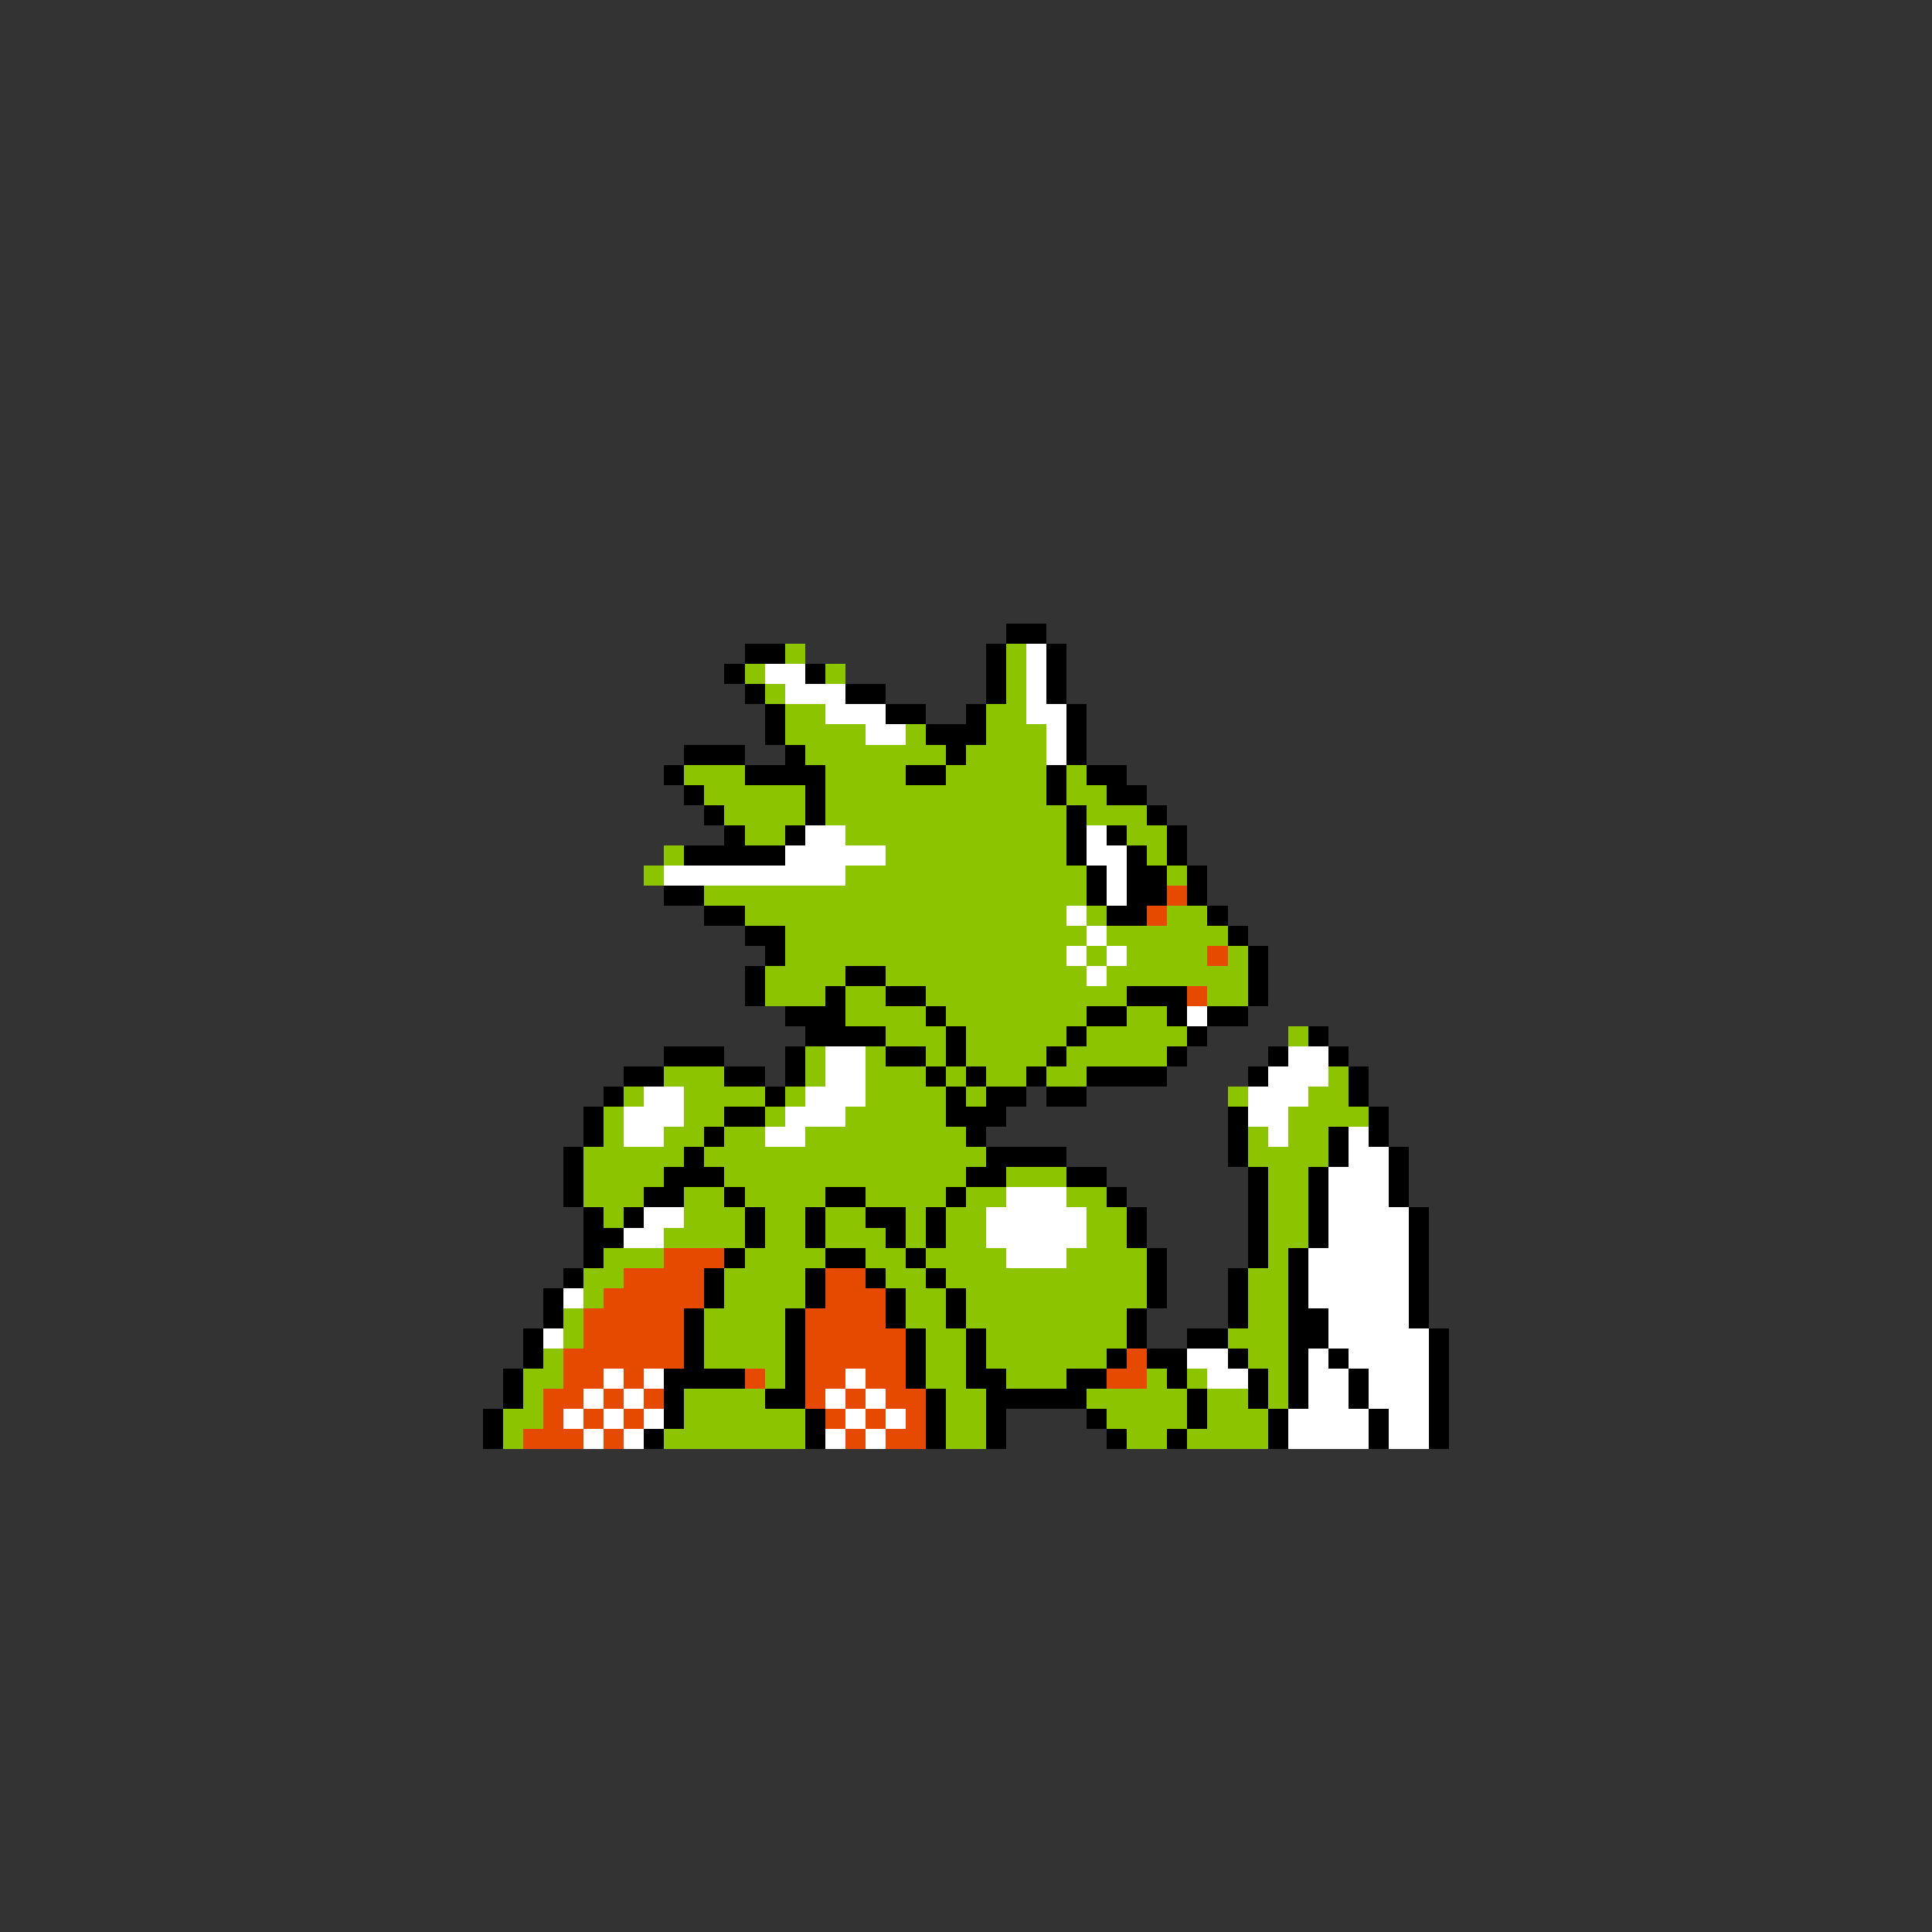 <svg xmlns="http://www.w3.org/2000/svg" viewBox="0 -0.5 96 96" shape-rendering="crispEdges">
<rect x="0" y="-0.5" width="96" height="96" fill="#333333" stroke="none"/>
<path stroke="#000000" d="M50 31h2M37 32h2M49 32h1M52 32h1M36 33h1M40 33h1M49 33h1M52 33h1M37 34h1M42 34h2M49 34h1M52 34h1M38 35h1M44 35h2M48 35h1M53 35h1M38 36h1M46 36h3M53 36h1M34 37h3M39 37h1M47 37h1M53 37h1M33 38h1M37 38h4M45 38h2M52 38h1M54 38h2M34 39h1M40 39h1M52 39h1M55 39h2M35 40h1M40 40h1M53 40h1M57 40h1M36 41h1M39 41h1M53 41h1M55 41h1M58 41h1M34 42h5M53 42h1M56 42h1M58 42h1M54 43h1M56 43h2M59 43h1M33 44h2M54 44h1M56 44h2M59 44h1M35 45h2M55 45h2M60 45h1M37 46h2M61 46h1M38 47h1M62 47h1M37 48h1M42 48h2M62 48h1M37 49h1M41 49h1M44 49h2M56 49h3M62 49h1M39 50h3M46 50h1M54 50h2M58 50h1M60 50h2M40 51h4M47 51h1M53 51h1M59 51h1M65 51h1M33 52h3M39 52h1M44 52h2M47 52h1M52 52h1M58 52h1M63 52h1M66 52h1M31 53h2M36 53h2M39 53h1M46 53h1M48 53h1M51 53h1M54 53h4M62 53h1M67 53h1M30 54h1M38 54h1M47 54h1M49 54h2M52 54h2M67 54h1M29 55h1M36 55h2M47 55h3M61 55h1M68 55h1M29 56h1M35 56h1M48 56h1M61 56h1M66 56h1M68 56h1M28 57h1M34 57h1M49 57h4M61 57h1M66 57h1M69 57h1M28 58h1M33 58h3M48 58h2M53 58h2M62 58h1M65 58h1M69 58h1M28 59h1M32 59h2M36 59h1M41 59h2M47 59h1M55 59h1M62 59h1M65 59h1M69 59h1M29 60h1M31 60h1M37 60h1M40 60h1M43 60h2M46 60h1M56 60h1M62 60h1M65 60h1M70 60h1M29 61h2M37 61h1M40 61h1M44 61h1M46 61h1M56 61h1M62 61h1M65 61h1M70 61h1M29 62h1M36 62h1M41 62h2M45 62h1M57 62h1M62 62h1M64 62h1M70 62h1M28 63h1M35 63h1M40 63h1M43 63h1M46 63h1M57 63h1M61 63h1M64 63h1M70 63h1M27 64h1M35 64h1M40 64h1M44 64h1M47 64h1M57 64h1M61 64h1M64 64h1M70 64h1M27 65h1M34 65h1M39 65h1M44 65h1M47 65h1M56 65h1M61 65h1M64 65h2M70 65h1M26 66h1M34 66h1M39 66h1M45 66h1M48 66h1M56 66h1M59 66h2M64 66h2M71 66h1M26 67h1M34 67h1M39 67h1M45 67h1M48 67h1M55 67h1M57 67h2M61 67h1M64 67h1M66 67h1M71 67h1M25 68h1M33 68h4M39 68h1M45 68h1M48 68h2M53 68h2M58 68h1M62 68h1M64 68h1M67 68h1M71 68h1M25 69h1M33 69h1M38 69h2M46 69h1M49 69h5M59 69h1M62 69h1M64 69h1M67 69h1M71 69h1M24 70h1M33 70h1M40 70h1M46 70h1M49 70h1M54 70h1M59 70h1M63 70h1M68 70h1M71 70h1M24 71h1M32 71h1M40 71h1M46 71h1M49 71h1M55 71h1M58 71h1M63 71h1M68 71h1M71 71h1" />
<path stroke="#8cc500" d="M39 32h1M50 32h1M37 33h1M41 33h1M50 33h1M38 34h1M50 34h1M39 35h2M49 35h2M39 36h4M45 36h1M49 36h3M40 37h7M48 37h4M34 38h3M41 38h4M47 38h5M53 38h1M35 39h5M41 39h11M53 39h2M36 40h4M41 40h12M54 40h3M37 41h2M42 41h11M56 41h2M33 42h1M44 42h9M57 42h1M32 43h1M42 43h12M58 43h1M35 44h19M37 45h16M54 45h1M58 45h2M39 46h15M55 46h6M39 47h14M54 47h1M56 47h4M61 47h1M38 48h4M44 48h10M55 48h7M38 49h3M42 49h2M46 49h10M60 49h2M42 50h4M47 50h7M56 50h2M44 51h3M48 51h5M54 51h5M64 51h1M40 52h1M43 52h1M46 52h1M48 52h4M53 52h5M33 53h3M40 53h1M43 53h3M47 53h1M49 53h2M52 53h2M66 53h1M31 54h1M34 54h4M39 54h1M43 54h4M48 54h1M61 54h1M65 54h2M30 55h1M34 55h2M38 55h1M42 55h5M64 55h4M30 56h1M33 56h2M36 56h2M40 56h8M62 56h1M64 56h2M29 57h5M35 57h14M62 57h4M29 58h4M36 58h12M50 58h3M63 58h2M29 59h3M34 59h2M37 59h4M43 59h4M48 59h2M53 59h2M63 59h2M30 60h1M34 60h3M38 60h2M41 60h2M45 60h1M47 60h2M54 60h2M63 60h2M33 61h4M38 61h2M41 61h3M45 61h1M47 61h2M54 61h2M63 61h2M30 62h3M37 62h4M43 62h2M46 62h4M53 62h4M63 62h1M29 63h2M36 63h4M44 63h2M47 63h10M62 63h2M29 64h1M36 64h4M45 64h2M48 64h9M62 64h2M28 65h1M35 65h4M45 65h2M48 65h8M62 65h2M28 66h1M35 66h4M46 66h2M49 66h7M61 66h3M27 67h1M35 67h4M46 67h2M49 67h6M62 67h2M26 68h2M38 68h1M46 68h2M50 68h3M57 68h1M59 68h1M63 68h1M26 69h1M34 69h4M47 69h2M54 69h5M60 69h2M63 69h1M25 70h2M34 70h6M47 70h2M55 70h4M60 70h3M25 71h1M33 71h7M47 71h2M56 71h2M59 71h4" />
<path stroke="#ffffff" d="M51 32h1M38 33h2M51 33h1M39 34h3M51 34h1M41 35h3M51 35h2M43 36h2M52 36h1M52 37h1M40 41h2M54 41h1M39 42h5M54 42h2M33 43h9M55 43h1M55 44h1M53 45h1M54 46h1M53 47h1M55 47h1M54 48h1M59 50h1M41 52h2M64 52h2M41 53h2M63 53h3M32 54h2M40 54h3M62 54h3M31 55h3M39 55h3M62 55h2M31 56h2M38 56h2M63 56h1M67 56h1M67 57h2M66 58h3M50 59h3M66 59h3M32 60h2M49 60h5M66 60h4M31 61h2M49 61h5M66 61h4M50 62h3M65 62h5M65 63h5M28 64h1M65 64h5M66 65h4M27 66h1M66 66h5M59 67h2M65 67h1M67 67h4M30 68h1M32 68h1M42 68h1M60 68h2M65 68h2M68 68h3M29 69h1M31 69h1M41 69h1M43 69h1M65 69h2M68 69h3M28 70h1M30 70h1M32 70h1M42 70h1M44 70h1M64 70h4M69 70h2M29 71h1M31 71h1M41 71h1M43 71h1M64 71h4M69 71h2" />
<path stroke="#e64a00" d="M58 44h1M57 45h1M60 47h1M59 49h1M33 62h3M31 63h4M41 63h2M30 64h5M41 64h3M29 65h5M40 65h4M29 66h5M40 66h5M28 67h6M40 67h5M56 67h1M28 68h2M31 68h1M37 68h1M40 68h2M43 68h2M55 68h2M27 69h2M30 69h1M32 69h1M40 69h1M42 69h1M44 69h2M27 70h1M29 70h1M31 70h1M41 70h1M43 70h1M45 70h1M26 71h3M30 71h1M42 71h1M44 71h2" />
</svg>